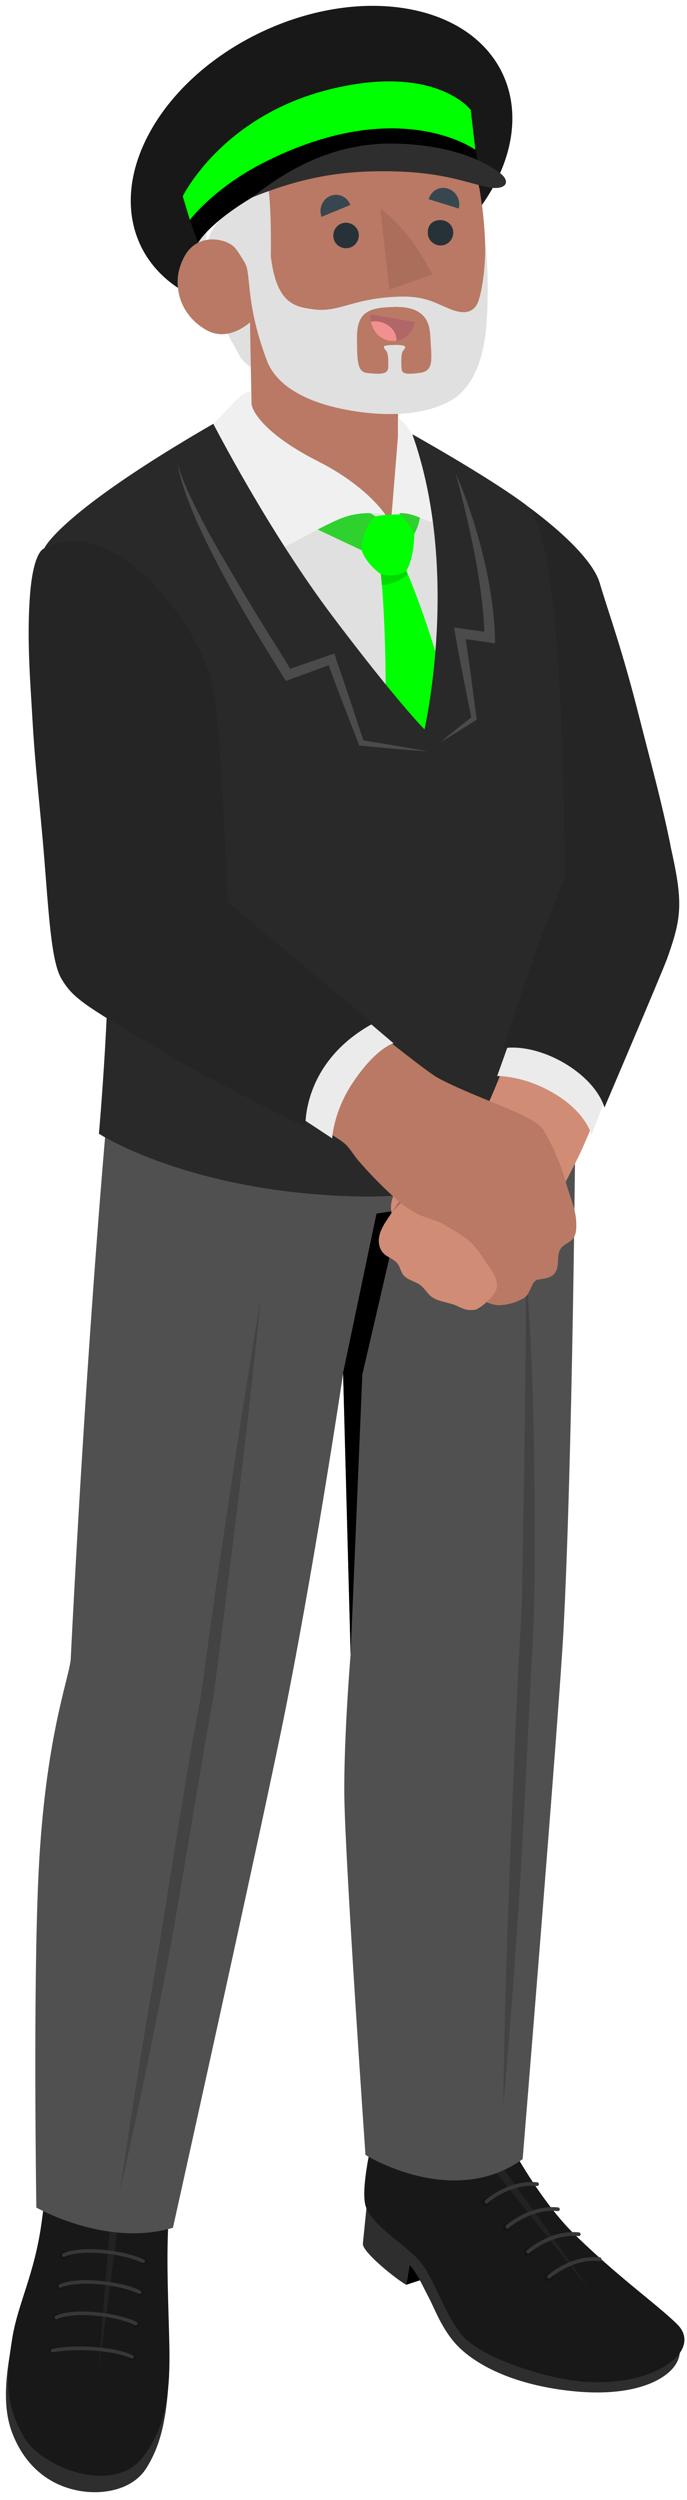 <svg width="80" height="291" viewBox="0 0 80 291" fill="none" xmlns="http://www.w3.org/2000/svg">
<path d="M47.305 265.955L52.226 264.351L50.782 261.016L47.686 263.652L47.305 265.955Z" fill="black"/>
<path d="M42.669 257.062C42.669 257.062 42.351 260.19 42.256 261.175C42.177 262.159 46.273 265.415 47.305 265.955L47.686 263.652C48.559 264.589 49.051 265.764 49.956 267.495C50.718 268.94 51.639 271.64 53.798 273.562C57.005 276.404 62.133 277.976 67.42 278.405C72.707 278.818 75.787 277.659 77.327 276.579C78.883 275.499 79.407 274.181 79.09 272.831C78.772 271.481 42.669 257.062 42.669 257.062Z" fill="#2E2E2E"/>
<path d="M57.259 246.946L57.402 245.136C58.37 245.136 58.386 247.788 59.704 250.154C61.482 253.346 64.134 257.348 66.753 259.936C71.913 265.018 76.565 268.273 78.867 270.56C81.947 273.625 76.121 278.04 67.515 277.198C63.245 276.785 55.719 274.324 53.687 271.704C51.655 269.099 50.512 265.113 48.876 263.208C47.241 261.302 43.637 259.301 42.669 257.046C42.129 255.807 42.557 252.965 43.018 250.567C43.431 248.359 43.637 244.961 44.891 245.295L44.939 246.438C45.415 247.438 46.542 249.09 49.972 249.805C51.687 250.17 56.815 250.535 57.275 246.946H57.259Z" fill="#181818"/>
<path opacity="0.15" d="M52.718 250.011C54.369 249.932 56.163 249.471 56.926 248.026C56.926 248.01 56.941 247.994 56.957 247.978C56.957 247.978 56.449 249.662 57.926 251.52C59.386 253.378 68.611 266.463 68.611 266.463C68.611 266.463 59.974 255.633 58.323 253.584C55.878 250.567 55.068 250.186 52.718 250.011Z" fill="#606060"/>
<path opacity="0.15" d="M54.735 253.457C54.687 253.743 54.417 253.933 54.132 253.902C53.846 253.87 53.639 253.584 53.687 253.298C53.735 253.012 54.005 252.822 54.29 252.854C54.576 252.901 54.782 253.171 54.735 253.457Z" fill="black"/>
<path opacity="0.15" d="M57.164 256.379C57.116 256.665 56.846 256.855 56.561 256.824C56.275 256.776 56.069 256.506 56.116 256.22C56.164 255.934 56.434 255.744 56.719 255.776C57.005 255.823 57.212 256.093 57.164 256.379Z" fill="black"/>
<path opacity="0.15" d="M59.593 259.285C59.546 259.571 59.276 259.762 58.99 259.73C58.704 259.682 58.498 259.412 58.545 259.126C58.593 258.84 58.863 258.65 59.149 258.682C59.434 258.729 59.641 258.999 59.593 259.285Z" fill="black"/>
<path opacity="0.15" d="M62.022 262.191C61.974 262.477 61.705 262.668 61.419 262.636C61.133 262.588 60.926 262.318 60.974 262.032C61.022 261.747 61.292 261.556 61.577 261.588C61.863 261.635 62.07 261.905 62.022 262.191Z" fill="black"/>
<path opacity="0.15" d="M64.451 265.097C64.404 265.383 64.134 265.574 63.848 265.542C63.562 265.494 63.356 265.224 63.403 264.939C63.451 264.653 63.721 264.462 64.007 264.494C64.292 264.542 64.499 264.812 64.451 265.097Z" fill="black"/>
<path d="M54.195 253.6C54.195 253.6 54.1 253.568 54.068 253.536C53.989 253.457 53.989 253.314 54.068 253.235C54.179 253.139 56.815 250.805 60.133 251.139C60.244 251.139 60.324 251.25 60.324 251.377C60.324 251.488 60.212 251.583 60.086 251.567C56.958 251.25 54.37 253.536 54.354 253.552C54.306 253.6 54.243 253.616 54.179 253.6H54.195Z" fill="#263238"/>
<path d="M56.624 256.49C56.624 256.49 56.529 256.458 56.497 256.427C56.418 256.347 56.418 256.204 56.497 256.125C56.608 256.03 59.244 253.695 62.562 254.029C62.673 254.029 62.752 254.14 62.752 254.267C62.752 254.378 62.641 254.473 62.514 254.458C59.387 254.14 56.799 256.427 56.783 256.443C56.735 256.49 56.672 256.506 56.608 256.49H56.624Z" fill="#373737"/>
<path d="M59.053 259.412C59.053 259.412 58.958 259.381 58.926 259.349C58.847 259.269 58.847 259.126 58.926 259.047C59.037 258.952 61.673 256.617 64.991 256.951C65.102 256.951 65.182 257.062 65.182 257.189C65.182 257.3 65.07 257.395 64.943 257.38C61.816 257.062 59.228 259.349 59.212 259.365C59.164 259.412 59.101 259.428 59.037 259.412H59.053Z" fill="#373737"/>
<path d="M61.483 262.318C61.483 262.318 61.387 262.287 61.355 262.255C61.276 262.175 61.276 262.032 61.355 261.953C61.467 261.858 64.102 259.523 67.42 259.857C67.531 259.857 67.611 259.968 67.611 260.095C67.611 260.206 67.5 260.301 67.373 260.286C64.245 259.968 61.657 262.255 61.641 262.271C61.594 262.318 61.53 262.334 61.467 262.318H61.483Z" fill="#373737"/>
<path d="M63.912 265.224C63.912 265.224 63.816 265.193 63.785 265.161C63.705 265.081 63.705 264.939 63.785 264.859C63.896 264.764 66.531 262.429 69.85 262.763C69.961 262.763 70.04 262.874 70.04 263.001C70.04 263.112 69.929 263.208 69.802 263.192C66.674 262.874 64.086 265.161 64.07 265.177C64.023 265.224 63.959 265.24 63.896 265.224H63.912Z" fill="#373737"/>
<path d="M19.584 277.961C19.267 282.121 18.568 284.868 17.044 287.298C15.52 289.712 12.392 290.3 9.995 290.046C6.629 289.696 3.168 287.759 1.421 283.201C0.374 280.454 0.564 277.182 1.278 273.323L19.584 277.976V277.961Z" fill="#2E2E2E"/>
<path d="M7.216 247.518C6.041 247.597 5.613 253.171 4.835 258.761C4.009 264.748 2.104 268.083 1.437 272.117C0.516 277.706 0.85 280.247 2.787 283.677C4.708 287.108 13.249 290.665 16.774 285.853C19.663 281.931 19.854 277.532 19.695 271.91C19.537 266.098 19.362 262.017 19.679 257.618C19.981 253.409 20.346 249.328 19.33 248.852C19.235 249.471 19.155 250.249 19.06 250.853C18.981 251.313 18.838 253.6 18.171 253.6C18.123 253.06 18.139 252.568 18.171 252.012C18.203 251.536 18.171 251.012 17.869 250.646C17.568 250.281 17.06 250.154 16.584 250.043C15.44 249.805 14.281 249.582 13.122 249.455C12.535 249.392 11.963 249.36 11.376 249.36C10.9 249.36 8.756 249.281 8.312 249.439C8.042 249.535 7.772 249.725 7.677 249.995C7.597 250.202 7.613 250.424 7.597 250.63C7.597 251.012 7.534 251.409 7.439 251.79C7.391 251.948 7.28 252.155 7.105 252.107C6.962 252.075 6.915 251.901 6.915 251.758C6.915 251.075 7.01 250.583 7.058 249.805C7.073 249.439 7.153 248.947 7.153 248.582C7.153 248.217 7.169 247.867 7.2 247.502L7.216 247.518Z" fill="#181818"/>
<path opacity="0.15" d="M5.708 273.578C5.676 273.8 5.835 274.006 6.073 274.022C6.311 274.038 6.502 273.895 6.534 273.673C6.565 273.45 6.407 273.244 6.169 273.228C5.946 273.196 5.74 273.355 5.708 273.578Z" fill="black"/>
<path opacity="0.15" d="M6.169 269.703C6.137 269.925 6.296 270.131 6.534 270.147C6.756 270.179 6.962 270.02 6.994 269.798C7.026 269.576 6.867 269.369 6.629 269.353C6.407 269.322 6.2 269.48 6.169 269.703Z" fill="black"/>
<path opacity="0.15" d="M6.597 266.05C6.566 266.273 6.724 266.479 6.962 266.495C7.185 266.527 7.391 266.368 7.423 266.145C7.455 265.923 7.296 265.717 7.058 265.701C6.835 265.669 6.629 265.828 6.597 266.05Z" fill="black"/>
<path opacity="0.15" d="M7.026 262.445C6.994 262.668 7.153 262.874 7.391 262.89C7.613 262.922 7.82 262.763 7.852 262.525C7.883 262.302 7.725 262.096 7.486 262.08C7.264 262.048 7.058 262.207 7.026 262.429V262.445Z" fill="black"/>
<path opacity="0.15" d="M16.266 263.16C16.234 263.382 16.393 263.589 16.631 263.605C16.853 263.636 17.06 263.478 17.091 263.255C17.123 263.033 16.964 262.826 16.726 262.811C16.504 262.779 16.297 262.938 16.266 263.16Z" fill="black"/>
<path opacity="0.15" d="M15.837 266.797C15.805 267.019 15.964 267.225 16.202 267.241C16.424 267.273 16.631 267.114 16.663 266.892C16.694 266.67 16.536 266.463 16.297 266.447C16.075 266.416 15.869 266.574 15.837 266.797Z" fill="black"/>
<path opacity="0.15" d="M15.409 270.449C15.377 270.671 15.536 270.878 15.774 270.894C15.996 270.926 16.203 270.767 16.234 270.544C16.266 270.322 16.107 270.116 15.869 270.1C15.647 270.068 15.441 270.227 15.409 270.449Z" fill="black"/>
<path opacity="0.15" d="M14.948 274.324C14.917 274.546 15.075 274.753 15.313 274.769C15.536 274.8 15.742 274.641 15.774 274.419C15.806 274.197 15.647 273.99 15.409 273.975C15.187 273.943 14.98 274.102 14.948 274.324Z" fill="black"/>
<path opacity="0.15" d="M11.471 276.102L15.075 249.074L13.567 249.026L11.471 276.102Z" fill="#606060"/>
<path d="M6.089 273.832C6.089 273.832 6.137 273.832 6.152 273.832C8.867 273.276 13.472 273.625 15.265 274.53C15.361 274.578 15.488 274.53 15.551 274.435C15.599 274.34 15.551 274.213 15.456 274.165C13.551 273.196 8.915 272.847 6.073 273.419C5.962 273.435 5.883 273.546 5.914 273.657C5.93 273.752 6.01 273.816 6.089 273.816V273.832Z" fill="#373737"/>
<path d="M6.549 269.957C6.549 269.957 6.629 269.957 6.661 269.941C8.74 269.004 13.678 269.623 15.726 270.655C15.821 270.703 15.948 270.655 16.012 270.56C16.059 270.465 16.012 270.338 15.917 270.29C13.789 269.21 8.677 268.575 6.486 269.56C6.375 269.607 6.327 269.734 6.375 269.83C6.407 269.893 6.47 269.941 6.549 269.957Z" fill="#373737"/>
<path d="M6.978 266.304C6.978 266.304 7.057 266.304 7.089 266.288C9.169 265.351 14.107 265.971 16.154 267.003C16.25 267.051 16.377 267.003 16.44 266.908C16.488 266.812 16.44 266.685 16.345 266.638C14.218 265.558 9.121 264.923 6.93 265.907C6.819 265.955 6.772 266.082 6.819 266.177C6.851 266.241 6.914 266.288 6.994 266.304H6.978Z" fill="#373737"/>
<path d="M7.407 262.699C7.407 262.699 7.486 262.699 7.518 262.684C9.597 261.747 14.535 262.366 16.583 263.398C16.678 263.446 16.805 263.398 16.869 263.303C16.917 263.208 16.869 263.081 16.774 263.033C14.646 261.953 9.55 261.318 7.343 262.302C7.232 262.35 7.2 262.477 7.232 262.572C7.264 262.636 7.327 262.684 7.407 262.699Z" fill="#373737"/>
<path d="M14.17 112.154C10.455 146.233 8.233 193.207 8.233 193.207C7.915 195.795 5.248 202.497 4.486 218.091C3.835 231.653 4.232 256.967 4.232 256.967C4.232 256.967 12.376 261.635 20.14 259.317C20.14 259.317 29.412 217.583 32.73 201.528C36.413 183.631 39.954 159.89 39.954 159.89L40.827 192.572C40.827 192.572 40.017 202.291 40.097 209.119C40.208 217.043 42.557 250.837 42.557 250.837C42.557 250.837 52.703 257.189 60.863 251.329C60.863 251.329 65.102 199.464 65.61 189.936C66.595 171.26 67.087 134.783 67.103 110.629L14.17 112.185V112.154Z" fill="#505050"/>
<path d="M30.364 151.124C29.539 159.302 28.618 167.481 27.618 175.627C27.126 179.709 26.618 183.79 26.094 187.871L25.316 193.985L24.919 197.034C24.792 198.05 24.57 199.051 24.395 200.067C22.934 208.15 20.632 222.856 19.045 230.923C17.457 238.99 15.774 247.041 13.98 255.061C15.155 246.93 16.441 238.815 17.838 230.716C19.219 222.617 21.426 207.912 22.934 199.845C23.109 198.829 23.347 197.828 23.474 196.812L23.887 193.763L24.744 187.665C25.316 183.599 25.903 179.534 26.522 175.469C27.729 167.338 28.999 159.223 30.364 151.124Z" fill="#434343"/>
<path d="M61.244 147.884C61.879 155.555 62.117 163.241 62.213 170.927C62.292 178.597 62.387 186.315 61.879 193.985C61.466 201.655 60.895 214.518 60.371 222.189C59.879 229.859 59.291 237.513 58.593 245.167C58.704 237.481 58.894 229.811 59.196 222.125C59.466 214.455 59.99 201.592 60.371 193.922L60.688 188.173L60.768 186.744L60.8 185.314L60.847 182.44L61.038 170.927L61.181 159.414C61.244 155.57 61.244 151.743 61.228 147.9L61.244 147.884Z" fill="#434343"/>
<path d="M39.938 159.874L43.844 141.262C43.844 141.262 53.195 140.182 58.101 136.053C58.101 136.053 54.862 141.612 46.003 143.565L42.193 160.001L40.827 192.556L39.954 159.874H39.938Z" fill="black"/>
<path d="M27.586 15.124C27.586 15.124 24.998 15.267 23.236 18.507C22.347 20.127 21.68 23.112 23.855 31.704C25.252 37.23 27.015 39.676 27.793 41.216C28.57 42.756 30.206 43.217 30.206 43.217L30.158 36.642L29.999 32.053C29.999 32.053 33 28.083 33.381 24.796C33.873 20.572 33 18.825 33 18.825L27.57 15.109L27.586 15.124Z" fill="#E0E0E0"/>
<path d="M26.697 15.331C27.412 11.647 32.175 7.327 41.224 7.01C48.639 6.756 52.925 9.376 55.418 13.743C57.91 18.11 56.116 23.668 56.116 23.668L32.873 21.715L26.697 15.315V15.331Z" fill="#E0E0E0"/>
<path d="M29.095 16.458C29.079 17.792 28.333 19.253 26.269 20.555C24.205 21.858 23.347 23.684 23.331 25.383C23.84 23.732 24.776 22.588 26.396 21.762C28.015 20.937 29.238 19.777 29.238 19.777C29.238 19.777 29.015 21.492 26.173 23.7C23.331 25.891 24.03 29.433 24.03 29.433C24.03 29.433 23.855 27.098 25.983 25.272C28.11 23.446 30.73 22.62 30.698 19.889C30.666 17.649 29.095 16.458 29.095 16.458Z" fill="#FAFAFA"/>
<path d="M24.125 38.469C26.681 39.834 29.11 37.516 29.11 37.516L29.364 51.078C29.364 51.078 29.587 53.698 33.715 56.064C39.557 59.431 42.097 60.257 44.574 63.782C46.59 57.97 49.051 55.254 46.352 50.824V47.441C46.352 47.441 47.4 47.362 49.21 47.108C52.227 46.695 54.163 44.328 55.132 41.073C56.545 36.261 57.212 28.543 55.545 20.286C55.227 18.698 54.386 17.221 53.132 16.204C47.257 11.456 40.51 14.727 35.445 16.601C33.349 17.38 30.428 17.11 29.095 16.458C30.825 18.428 31.635 20.317 31.54 29.671C31.063 30.528 30.587 31.021 30.206 31.338C29.079 32.275 28.221 29.782 27.316 28.797C26.395 27.813 22.934 26.892 21.378 30.052C19.807 33.276 21.045 36.801 24.125 38.469Z" fill="#B97964"/>
<path d="M40.796 23.859L37.446 25.24C37.081 24.287 37.541 23.192 38.462 22.811C39.383 22.429 40.431 22.89 40.796 23.859Z" fill="#37474F"/>
<path d="M53.418 24.271L49.925 23.192C50.195 22.207 51.179 21.651 52.148 21.953C53.116 22.255 53.672 23.287 53.418 24.271Z" fill="#37474F"/>
<path d="M38.811 27.448C38.811 28.258 39.494 28.909 40.319 28.893C41.129 28.893 41.78 28.21 41.78 27.384C41.78 26.574 41.097 25.923 40.272 25.923C39.462 25.923 38.811 26.606 38.811 27.432V27.448Z" fill="#263238"/>
<path d="M49.813 27.114C49.813 27.924 50.496 28.575 51.322 28.575C52.131 28.575 52.782 27.892 52.782 27.067C52.782 26.257 52.099 25.605 51.274 25.621C50.337 25.637 49.797 26.193 49.813 27.13V27.114Z" fill="#263238"/>
<path d="M44.289 24.271L45.336 33.704L50.337 31.958C48.623 28.607 46.606 26.05 44.289 24.271Z" fill="#AB6E5B"/>
<path d="M31.444 28.893C31.968 35.324 34.207 35.705 36.509 36.007C39.557 36.404 41.002 34.721 46.416 34.53C49.702 34.419 50.766 35.372 52.671 36.071C54.068 36.595 55.196 36.388 55.672 35.134C56.227 33.689 56.593 30.386 56.481 28.131C56.847 30.179 56.91 35.674 56.561 38.707C56.212 41.756 55.195 44.376 53.56 45.853C51.306 47.886 46.495 48.854 40.383 47.711C34.365 46.584 31.905 44.138 31.095 42.01C28.491 35.134 29.317 31.815 28.475 30.528C27.634 29.242 31.428 28.877 31.428 28.877L31.444 28.893Z" fill="#E0E0E0"/>
<path d="M45.955 35.737C42.859 35.769 41.573 36.388 41.573 39.247C41.573 42.296 41.653 43.312 42.812 43.423C44.177 43.566 45.193 43.614 45.209 42.756C45.225 41.883 45.225 41.137 44.955 40.819C44.463 40.263 44.621 40.168 45.987 40.152C47.4 40.152 47.336 40.374 46.955 40.803C46.67 41.121 46.733 42.169 46.749 42.756C46.781 43.407 46.924 43.661 48.876 43.407C50.575 43.185 50.242 41.835 50.115 39.215C50.035 37.452 49.464 35.69 45.955 35.721V35.737Z" fill="#B97964"/>
<path d="M43.161 36.611L48.273 37.484C48.067 38.945 46.749 39.93 45.336 39.691C43.923 39.453 42.955 38.072 43.161 36.611Z" fill="#B16668"/>
<path d="M43.812 37.405C43.59 37.405 43.383 37.405 43.193 37.436C43.367 38.548 44.209 39.485 45.352 39.675C45.638 39.723 45.908 39.707 46.178 39.675C46.209 38.5 45.178 37.5 43.812 37.405Z" fill="#F28F8F"/>
<path d="M63.038 102.816H77.74C78.089 100.942 78.264 99.37 78.042 98.226L77.994 97.988C76.93 92.891 75.946 89.397 74.485 83.648C72.405 75.406 71.008 71.802 69.833 67.847C68.928 64.846 64.229 60.939 61.149 58.716L63.054 96.908C63.276 96.908 63.213 99.37 63.054 102.816H63.038Z" fill="#252525"/>
<path d="M23.458 51.125C15.218 55.143 6.947 61.368 5.168 63.814C5.168 63.814 9.138 79.678 12.9 87.285C16.679 94.892 17.87 116.949 17.87 116.949C17.87 116.949 45.717 127.669 54.544 128.828C63.372 129.971 64.674 126.271 64.674 126.271C64.674 126.271 66.023 101.752 64.753 85.284C63.816 73.04 63.276 61.114 59.657 58.16C57.323 56.255 47.511 50.426 47.511 50.426C47.511 50.426 45.431 58.097 45.606 60.654C42.891 57.223 23.458 51.141 23.458 51.141V51.125Z" fill="#E0E0E0"/>
<path d="M48.241 62.146C48.241 62.146 49.067 60.86 49.003 58.748L46.717 56.922L46.542 59.907L48.241 62.146Z" fill="#2ED12E"/>
<path d="M43.732 60.114L37.779 56.334L33.016 59.764L42.113 64.052L43.732 60.114Z" fill="#00D900"/>
<path opacity="0.25" d="M43.732 60.114L37.779 56.334L33.016 59.764L42.113 64.052L43.732 60.114Z" fill="#BABABA"/>
<path d="M29.253 45.567L29.285 47.012C29.459 48.203 31.333 50.808 37.032 53.698C42.827 56.636 44.891 59.939 44.891 59.939C44.891 59.939 42.827 59.367 40.367 60.114C37.667 60.939 33.111 64.1 31.857 64.004C30.634 63.909 29.031 60.352 25.887 56.731C23.252 53.698 21.918 51.888 21.918 51.888C21.918 51.888 23.728 50.442 25.427 48.743C26.887 47.282 28.205 45.535 29.253 45.567Z" fill="#F0F0F0"/>
<path d="M45.606 59.907C47.94 59.081 50.274 61.384 50.813 60.638C51.369 59.891 49.543 50.919 46.336 48.616V50.855L45.606 59.923V59.907Z" fill="#F0F0F0"/>
<path d="M44.351 66.847C44.812 71.103 45.24 81.171 44.573 95.32C44.415 98.798 49.146 106.071 50.337 105.976C51.527 105.881 54.036 99.354 54.528 95.527C54.48 86.205 49.543 71.5 47.32 66.45L44.351 66.831V66.847Z" fill="#00FF00"/>
<path opacity="0.15" d="M47.479 66.879C47.416 66.736 47.368 66.593 47.304 66.466L44.335 66.847L44.447 68.085C45.653 68.085 47.05 67.307 47.463 66.863L47.479 66.879Z" fill="black"/>
<path d="M43.732 60.114C45.018 59.828 46.542 59.907 46.542 59.907C46.542 59.907 47.606 60.765 48.241 62.146C48.241 62.146 48.273 64.766 47.32 66.45C47.32 66.45 46.193 67.307 44.351 66.831C44.351 66.831 42.637 65.688 42.113 64.036C41.986 62.607 43.081 60.526 43.732 60.098V60.114Z" fill="#00FF00"/>
<path d="M65.769 99.799C65.563 92.049 65.515 61.956 61.149 58.7C56.783 55.445 48.019 50.553 48.019 50.553C53.671 66.466 49.432 84.903 49.432 84.903C49.432 84.903 46.336 81.822 38.811 71.849C31.285 61.892 24.84 49.331 24.84 49.331C6.804 59.748 5.153 63.83 5.153 63.83C4.835 73.802 12.107 95.86 12.567 105.309C13.043 114.758 11.519 131.972 11.519 131.972C11.519 131.972 21.807 138.626 40.732 139.245C59.641 139.865 65.96 131.686 65.96 131.686C65.96 131.686 65.96 107.548 65.753 99.799H65.769Z" fill="#292929"/>
<path d="M39.112 76.566L38.938 76.073L38.43 76.248L33.794 77.852C32.682 75.994 31.508 74.183 30.38 72.341C29.158 70.372 27.999 68.387 26.824 66.402C25.649 64.417 24.49 62.416 23.442 60.367C22.378 58.319 21.362 56.255 20.68 54.031C21.093 56.318 21.982 58.494 22.887 60.638C23.839 62.765 24.887 64.83 25.967 66.879C28.189 70.96 30.587 74.946 33.032 78.852L33.286 79.265L33.714 79.106L38.271 77.439C39.382 80.504 40.589 83.553 41.764 86.602L41.843 86.792H42.034C44.621 87.062 47.194 87.285 49.781 87.459C47.305 86.999 44.812 86.586 42.319 86.189C41.256 82.981 40.208 79.757 39.081 76.566H39.112ZM57.64 74.914V74.215C57.529 70.896 56.989 67.609 56.195 64.433C55.386 61.241 54.386 58.112 53.068 55.111C53.909 58.271 54.687 61.447 55.291 64.624C55.846 67.577 56.275 70.563 56.402 73.532L53.655 73.151L52.877 73.04L53.004 73.802C53.576 77.042 54.227 80.281 54.878 83.505C53.687 84.458 52.464 85.395 51.29 86.395C52.671 85.585 54.005 84.712 55.37 83.87L55.513 83.775L55.481 83.569C55.084 80.504 54.687 77.439 54.227 74.39L56.926 74.787L57.624 74.898L57.64 74.914Z" fill="#4B4B4B"/>
<path d="M63.26 142.326C63.26 142.326 63.133 142.66 62.625 143.882C62.117 145.105 59.895 148.44 58.974 149.393C58.053 150.346 55.941 152.41 55.259 152.474C54.465 152.553 54.02 152.41 53.353 152.077C52.242 151.505 50.797 151.616 49.924 150.647C49.575 150.266 49.289 149.838 48.876 149.536C48.257 149.107 47.416 148.996 46.955 148.392C46.669 148.011 46.59 147.503 46.304 147.106C45.892 146.534 45.098 146.376 44.621 145.852C44.24 145.439 44.082 144.851 44.113 144.279C44.193 143.12 44.986 142.12 45.606 141.183C45.606 141.183 45.336 140.436 45.78 139.245C46.225 138.054 47.257 136.165 47.812 135.529C48.368 134.894 54.878 133.989 54.878 133.989L56.195 133.735C56.195 133.735 59.974 134.211 62.244 137.403C64.515 140.595 63.229 142.326 63.229 142.326H63.26Z" fill="#D18C76"/>
<path d="M61.435 117.013C58.736 123.889 57.545 127.208 56.069 130.098C54.592 132.988 53.878 133.941 52.02 134.434L62.61 143.867C62.61 143.867 65.579 138.181 67.198 134.974C68.833 131.766 72.294 122.365 72.294 122.365L61.419 116.997L61.435 117.013Z" fill="#D18C76"/>
<path d="M61.895 141.596C62.34 144.486 59.847 148.313 59.815 148.361C60.895 146.947 62.228 144.819 62.625 143.882C63.133 142.66 63.26 142.326 63.26 142.326C63.26 142.326 64.546 140.595 62.276 137.403C60.006 134.211 56.227 133.735 56.227 133.735C56.227 133.735 61.45 138.69 61.895 141.596Z" fill="#F28F8F"/>
<path d="M45.622 141.183C46.622 139.928 48.733 138.261 49.543 137.959C50.353 137.657 51.115 137.165 50.432 137.149C49.749 137.149 48.892 136.943 48.733 136.403C48.575 135.863 48.225 136.546 48.352 137.244C48.479 137.943 48.019 138.245 47.225 138.991C46.431 139.738 45.923 140.706 45.622 141.183Z" fill="#B16668"/>
<path d="M60.339 118.41L57.894 125.255C57.894 125.255 60.879 125.159 64.403 127.208C68.246 129.431 68.881 132.099 68.881 132.099L71.611 124.985L60.323 118.41H60.339Z" fill="#EBEBEB"/>
<path d="M77.613 111.772C77.057 113.281 70.389 128.923 70.389 128.923C69.15 124.937 63.022 121.38 58.608 122.015L62.578 110.168L65.8 101.974C65.8 101.974 75.93 89.556 77.089 94.32C77.422 95.701 77.724 96.924 77.978 98.004L78.025 98.242C79.597 105.118 79.422 106.754 77.613 111.788V111.772Z" fill="#252525"/>
<path d="M48.543 141.278C49.575 141.802 50.781 141.977 51.75 142.58C52.702 143.168 53.75 143.676 54.592 144.422C55.481 145.216 55.957 145.963 56.815 147.249C57.386 148.091 58.005 148.869 57.831 149.98C57.767 150.393 57.18 151.092 56.672 151.568C57.005 151.759 57.799 151.95 58.085 151.934C58.989 151.886 59.609 151.759 60.434 151.394C60.704 151.267 60.974 151.14 61.196 150.949C61.593 150.584 61.752 150.028 62.006 149.536C62.101 149.329 62.244 149.139 62.435 149.028C62.593 148.948 62.768 148.932 62.943 148.901C63.562 148.821 64.229 148.694 64.61 148.202C65.229 147.392 64.721 146.09 65.34 145.28C65.705 144.803 66.372 144.645 66.737 144.168C66.991 143.851 67.071 143.422 67.102 143.009C67.166 141.961 66.96 140.913 66.626 139.928C66.34 139.055 66.055 138.197 65.801 137.324C65.229 135.355 64.372 133.417 63.356 131.639C62.276 129.749 55.814 128.05 50.972 125.461C48.543 124.175 22.204 102.482 22.204 102.482L8.391 115.361C8.391 115.361 34.302 128.955 38.509 131.988C39.08 132.401 39.827 132.782 40.319 133.29C40.827 133.798 41.208 134.497 41.684 135.037C42.891 136.45 44.177 137.784 45.542 139.039C46.463 139.896 47.431 140.706 48.559 141.278H48.543Z" fill="#B97964"/>
<path d="M42.256 118.41L45.828 121.444C45.828 121.444 43.764 121.952 40.986 126.176C38.811 129.495 38.684 132.512 38.684 132.512L34.778 129.94C34.778 129.94 34.747 121.968 42.256 118.41Z" fill="#EBEBEB"/>
<path d="M24.823 80.059C23.363 72.818 13.218 59.494 5.168 63.83C5.168 63.83 3.914 63.988 3.501 69.165C3.089 74.342 3.549 79.583 3.771 83.632C4.121 89.73 4.66 93.732 5.184 100.291C5.708 106.865 6.01 112.011 7.153 113.932C8.598 116.346 9.788 117.045 21.378 123.81C25.919 126.446 35.572 131.21 35.572 131.21C35.572 131.21 35.096 123.699 43.431 119.141L26.506 104.991C26.506 104.991 25.744 84.585 24.839 80.043L24.823 80.059Z" fill="#252525"/>
<path d="M57.323 21.969C56.958 22.62 56.545 23.255 56.116 23.875C56.037 23.303 55.958 22.715 55.862 22.128C55.862 22.128 55.862 22.08 55.846 21.985C55.815 21.89 55.799 21.747 55.767 21.588C55.751 21.461 55.719 21.302 55.688 21.159C55.656 20.953 55.608 20.746 55.576 20.556C55.561 20.46 55.545 20.381 55.529 20.302C55.465 20.254 55.386 20.206 55.306 20.159C53.671 19.158 49.94 17.697 45.098 17.872C40.478 18.047 35.731 19.539 31.238 21.921C27.396 23.954 24.284 26.336 23.061 28.258C22.41 28.591 21.807 29.163 21.378 30.052C20.807 31.195 20.601 32.386 20.727 33.514C14.964 29.687 13.424 22.525 17.568 15.172C23.046 5.469 36.382 -0.867 47.368 1.007C58.339 2.881 62.8 12.266 57.323 21.969Z" fill="#181818"/>
<path d="M55.529 20.302C55.529 20.302 55.386 20.206 55.307 20.159C55.434 20.19 55.513 20.238 55.529 20.302Z" fill="#FFA8A7"/>
<path d="M22.109 25.605L21.283 22.842C21.283 22.842 25.808 13.536 38.366 10.408C50.687 7.343 54.814 12.79 54.814 12.79L55.354 17.411C55.354 17.411 49.575 14.33 38.811 16.966C28.047 19.603 22.109 25.59 22.109 25.59V25.605Z" fill="#00FF00"/>
<path d="M55.846 21.985C55.815 21.89 55.799 21.747 55.767 21.588C55.751 21.461 55.719 21.302 55.688 21.159C55.656 20.953 55.608 20.746 55.577 20.555C55.561 20.46 55.545 20.381 55.529 20.301C55.465 20.254 55.386 20.206 55.307 20.159C53.671 19.158 49.94 17.697 45.098 17.872C40.478 18.046 35.731 19.539 31.238 21.921C27.396 23.954 24.284 26.336 23.061 28.258L22.109 25.605C23.379 23.97 26.348 21.159 30.603 18.983C44.892 11.678 53.656 16.284 55.339 17.427C55.719 18.698 55.831 21.349 55.846 21.985Z" fill="black"/>
<path d="M29.412 22.953C33.191 19.92 38.7 16.585 45.892 16.712C53.084 16.84 56.879 19.095 58.244 20.159C59.609 21.223 58.847 22.287 56.529 21.731C53.656 21.048 51.115 20 45.162 19.936C39.208 19.873 34.81 20.81 29.412 22.953Z" fill="#2E2E2E"/>
</svg>
